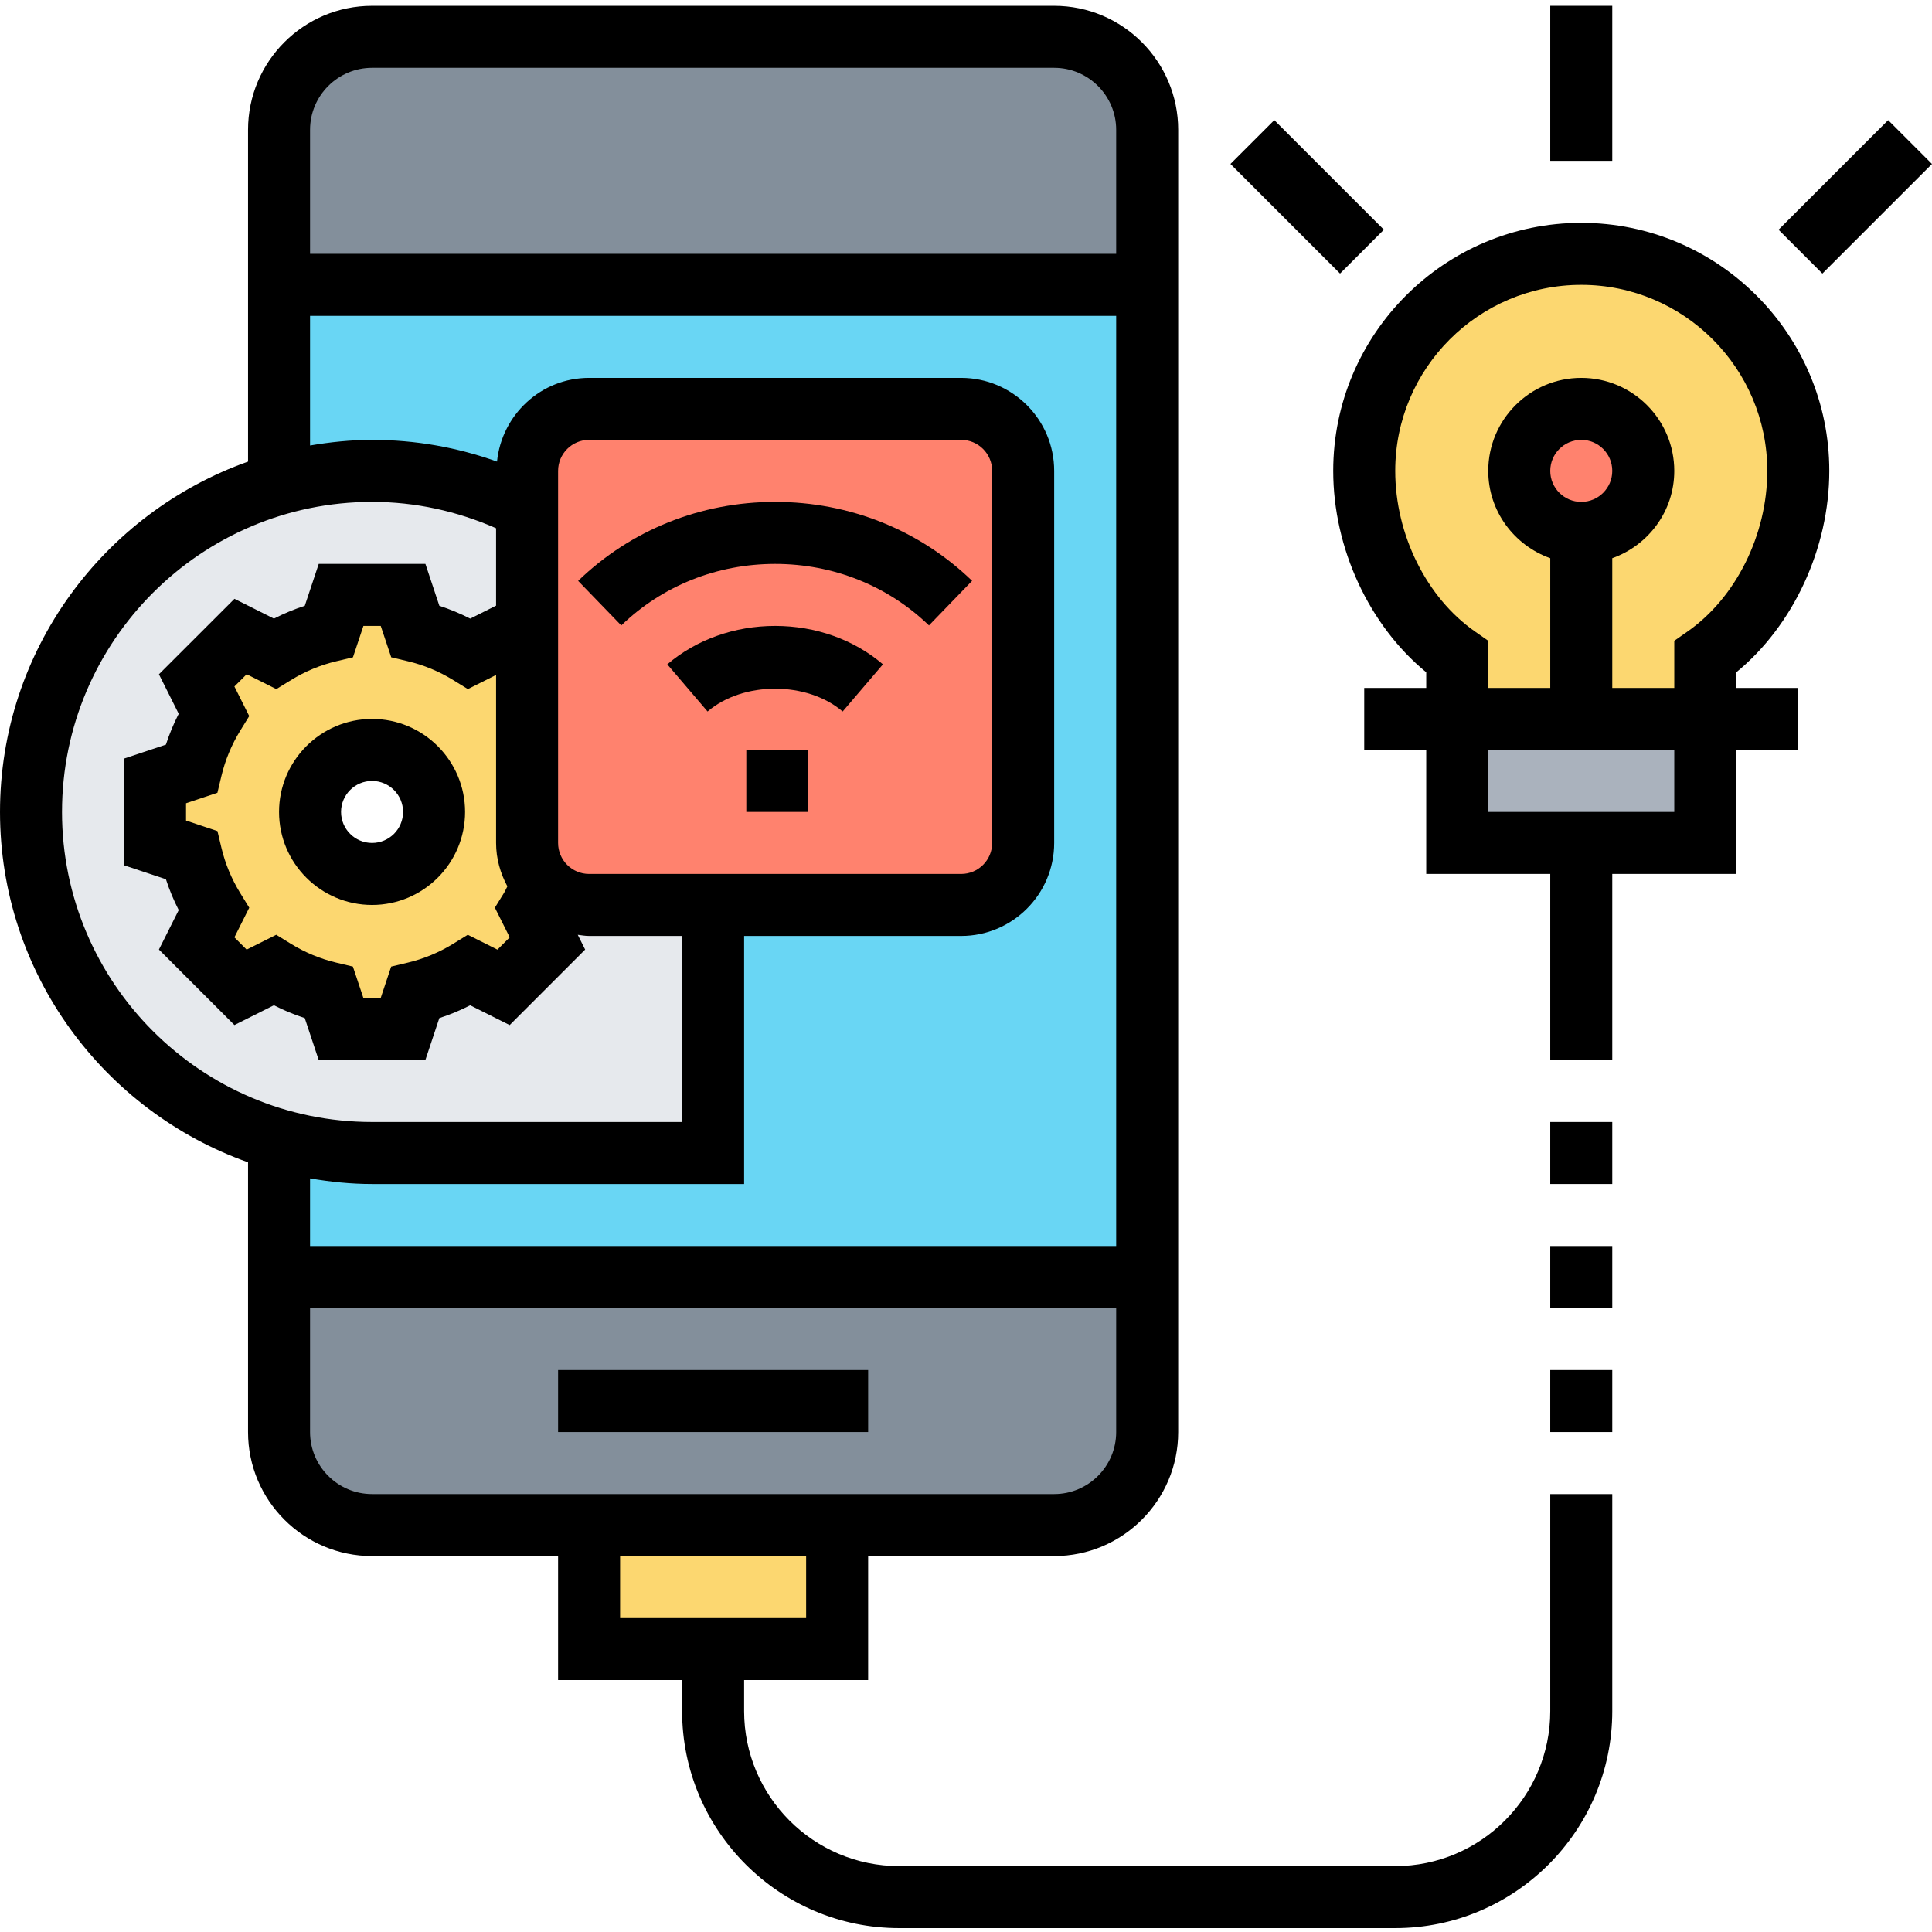 <svg height="498pt" viewBox="0 -1 498.5 498" width="498pt" xmlns="http://www.w3.org/2000/svg"><path d="m440 184.25v32h-64v-32zm0 0" fill="#aab2bd"/><path d="m408 184.25h-32v-16c-14.48-10.16-24-28.961-24-48 0-30.961 25.039-56 56-56s56 25.039 56 56c0 19.039-9.52 37.84-24 48v16zm0 0" fill="#fcd770"/><path d="m424 120.25c0 8.836-7.164 16-16 16s-16-7.164-16-16 7.164-16 16-16 16 7.164 16 16zm0 0" fill="#ff826e"/><path d="m216 392.25v32h-64v-32zm0 0" fill="#fcd770"/><path d="m296 328.25v40c0 13.281-10.719 24-24 24h-176c-13.281 0-24-10.719-24-24v-40zm0 0" fill="#838f9b"/><path d="m296 32.25v40h-224v-40c0-13.281 10.719-24 24-24h176c13.281 0 24 10.719 24 24zm0 0" fill="#838f9b"/><path d="m296 72.25v256h-224v-35.359c7.602 2.238 15.68 3.359 24 3.359h88v-64h64c8.801 0 16-7.199 16-16v-96c0-8.801-7.199-16-16-16h-96c-8.801 0-16 7.199-16 16v9.602c-12-6.16-25.602-9.602-40-9.602-8.32 0-16.398 1.121-24 3.359v-51.359zm0 0" fill="#69d6f4"/><path d="m136 129.852v38.398h-.801l-5.277-5.281-8.801 4.402c-4.242-2.641-8.961-4.562-14-5.762l-3.121-9.359h-16l-3.121 9.359c-5.039 1.199-9.758 3.121-14 5.762l-8.801-4.402-11.359 11.363 4.402 8.797c-2.641 4.242-4.562 8.961-5.762 14l-9.359 3.121v16l9.359 3.121c1.199 5.039 3.121 9.758 5.762 14l-4.402 8.801 11.359 11.359 8.801-4.402c4.242 2.641 8.961 4.562 14 5.762l3.121 9.359h16l3.121-9.359c5.039-1.199 9.758-3.121 14-5.762l8.801 4.402 11.359-11.359-4.402-8.801c1.199-2.082 2.32-4.16 3.281-6.402 2.961 3.281 7.199 5.281 11.84 5.281h32v64h-88c-8.32 0-16.398-1.121-24-3.359-36.961-10.402-64-44.32-64-84.641 0-24.32 9.84-46.32 25.762-62.238 10.477-10.48 23.598-18.32 38.238-22.402 7.602-2.238 15.68-3.359 24-3.359 14.398 0 28 3.441 40 9.602zm0 0" fill="#e6e9ed"/><path d="m136.879 233.371c1.199-2.082 2.32-4.16 3.281-6.402-2.641-2.797-4.16-6.559-4.16-10.719v-48h-.801l-5.277-5.281-8.801 4.402c-4.242-2.641-8.961-4.562-14-5.762l-3.121-9.359h-16l-3.121 9.359c-5.039 1.199-9.758 3.121-14 5.762l-8.801-4.402-11.359 11.363 4.402 8.797c-2.641 4.242-4.562 8.961-5.762 14l-9.359 3.121v16l9.359 3.121c1.199 5.039 3.121 9.758 5.762 14l-4.402 8.801 11.359 11.359 8.801-4.402c4.242 2.641 8.961 4.562 14 5.762l3.121 9.359h16l3.121-9.359c5.039-1.199 9.758-3.121 14-5.762l8.801 4.402 11.359-11.359zm-40.879-9.121c-8.801 0-16-7.199-16-16s7.199-16 16-16 16 7.199 16 16-7.199 16-16 16zm0 0" fill="#fcd770"/><path d="m264 120.25v96c0 8.801-7.199 16-16 16h-96c-4.641 0-8.879-2-11.84-5.281-2.641-2.797-4.16-6.559-4.16-10.719v-96c0-8.801 7.199-16 16-16h96c8.801 0 16 7.199 16 16zm0 0" fill="#ff826e"/><path d="m144 352.25h80v16h-80zm0 0"/><path d="m192.566 192.25h16v16h-16zm0 0"/><path d="m96 184.25c-13.23 0-24 10.77-24 24s10.77 24 24 24 24-10.77 24-24-10.77-24-24-24zm0 32c-4.414 0-8-3.582-8-8 0-4.414 3.586-8 8-8s8 3.586 8 8c0 4.418-3.586 8-8 8zm0 0"/><path d="m200 128.25c-19.184 0-37.23 7.23-50.824 20.375l11.129 11.504c10.582-10.238 24.688-15.879 39.695-15.879s29.113 5.641 39.695 15.871l11.129-11.504c-13.594-13.137-31.641-20.367-50.824-20.367zm0 0"/><path d="m172.176 170.164 10.391 12.168c9.188-7.844 25.672-7.844 34.859 0l10.391-12.168c-7.48-6.395-17.359-9.914-27.816-9.914s-20.336 3.52-27.824 9.914zm0 0"/><path d="m472 120.25c0-35.289-28.711-64-64-64s-64 28.711-64 64c0 20 9.305 39.922 24 51.969v4.031h-16v16h16v32h32v48h16v-48h32v-32h16v-16h-16v-4.031c14.695-12.047 24-31.969 24-51.969zm-40 88h-48v-16h48zm-32-88c0-4.414 3.586-8 8-8s8 3.586 8 8c0 4.418-3.586 8-8 8s-8-3.582-8-8zm16 56v-33.473c9.289-3.312 16-12.109 16-22.527 0-13.23-10.77-24-24-24s-24 10.77-24 24c0 10.418 6.711 19.215 16 22.527v33.473h-16v-12.168l-3.426-2.391c-12.496-8.73-20.574-24.992-20.574-41.441 0-26.473 21.527-48 48-48s48 21.527 48 48c0 16.449-8.078 32.711-20.574 41.441l-3.426 2.391v12.168zm0 0"/><path d="m400 .25h16v40h-16zm0 0"/><path d="m317.484 41.055 11.316-11.312 28.277 28.277-11.312 11.316zm0 0"/><path d="m458.91 58.027 28.277-28.281 11.312 11.316-28.277 28.277zm0 0"/><path d="m400 440.25c0 22.055-17.945 40-40 40h-128c-22.055 0-40-17.945-40-40v-8h32v-32h48c17.648 0 32-14.352 32-32v-336c0-17.648-14.352-32-32-32h-176c-17.648 0-32 14.352-32 32v85.602c-37.223 13.223-64 48.695-64 90.398s26.777 77.176 64 90.398v69.602c0 17.648 14.352 32 32 32h48v32h32v8c0 30.871 25.129 56 56 56h128c30.871 0 56-25.129 56-56v-56h-16zm-304-424h176c8.824 0 16 7.176 16 16v32h-208v-32c0-8.824 7.176-16 16-16zm-80 192c0-44.113 35.887-80 80-80 11.191 0 21.91 2.375 32 6.801v19.969l-6.672 3.344c-2.566-1.312-5.223-2.418-7.961-3.305l-3.598-10.809h-27.531l-3.598 10.809c-2.738.887-5.395 1.992-7.961 3.305l-10.184-5.105-19.488 19.473 5.105 10.191c-1.312 2.566-2.418 5.223-3.305 7.961l-10.809 3.598v27.531l10.809 3.598c.887 2.738 1.992 5.395 3.305 7.961l-5.105 10.184 19.48 19.48 10.184-5.105c2.566 1.312 5.223 2.418 7.961 3.305l3.598 10.816h27.531l3.598-10.809c2.738-.887 5.395-1.992 7.961-3.305l10.184 5.105 19.48-19.48-1.906-3.809c.977.121 1.922.297 2.922.297h24v48h-80c-44.113 0-80-35.887-80-80zm136 16c-4.414 0-8-3.582-8-8v-96c0-4.414 3.586-8 8-8h96c4.414 0 8 3.586 8 8v96c0 4.418-3.586 8-8 8zm-20.48 16.359-3.168 3.168-7.648-3.832-3.793 2.336c-3.629 2.234-7.543 3.863-11.652 4.84l-4.328 1.031-2.699 8.098h-4.469l-2.707-8.098-4.328-1.031c-4.109-.977-8.023-2.605-11.656-4.84l-3.789-2.336-7.641 3.824-3.16-3.16 3.832-7.648-2.336-3.789c-2.234-3.633-3.863-7.547-4.84-11.656l-1.031-4.328-8.105-2.707v-4.469l8.098-2.707 1.031-4.328c.977-4.102 2.605-8.031 4.84-11.672l2.336-3.789-3.824-7.633 3.168-3.16 7.648 3.832 3.793-2.336c3.629-2.234 7.543-3.863 11.652-4.84l4.328-1.031 2.699-8.098h4.469l2.707 8.098 4.328 1.031c4.109.977 8.023 2.605 11.656 4.84l3.789 2.336 7.281-3.648v43.344c0 4.07 1.113 7.848 2.91 11.207-.309.562-.535 1.152-.871 1.695l-2.352 3.801zm-35.52 63.641h96v-64h56c13.23 0 24-10.77 24-24v-96c0-13.23-10.77-24-24-24h-96c-12.406 0-22.527 9.504-23.762 21.602-10.285-3.688-21.07-5.602-32.238-5.602-5.465 0-10.785.566-16 1.449v-33.449h208v240h-208v-17.449c5.215.883 10.535 1.449 16 1.449zm-16 64v-32h208v32c0 8.824-7.176 16-16 16h-176c-8.824 0-16-7.176-16-16zm80 32h48v16h-48zm0 0"/><path d="m400 288.25h16v16h-16zm0 0"/><path d="m400 320.25h16v16h-16zm0 0"/><path d="m400 352.25h16v16h-16zm0 0"/></svg>